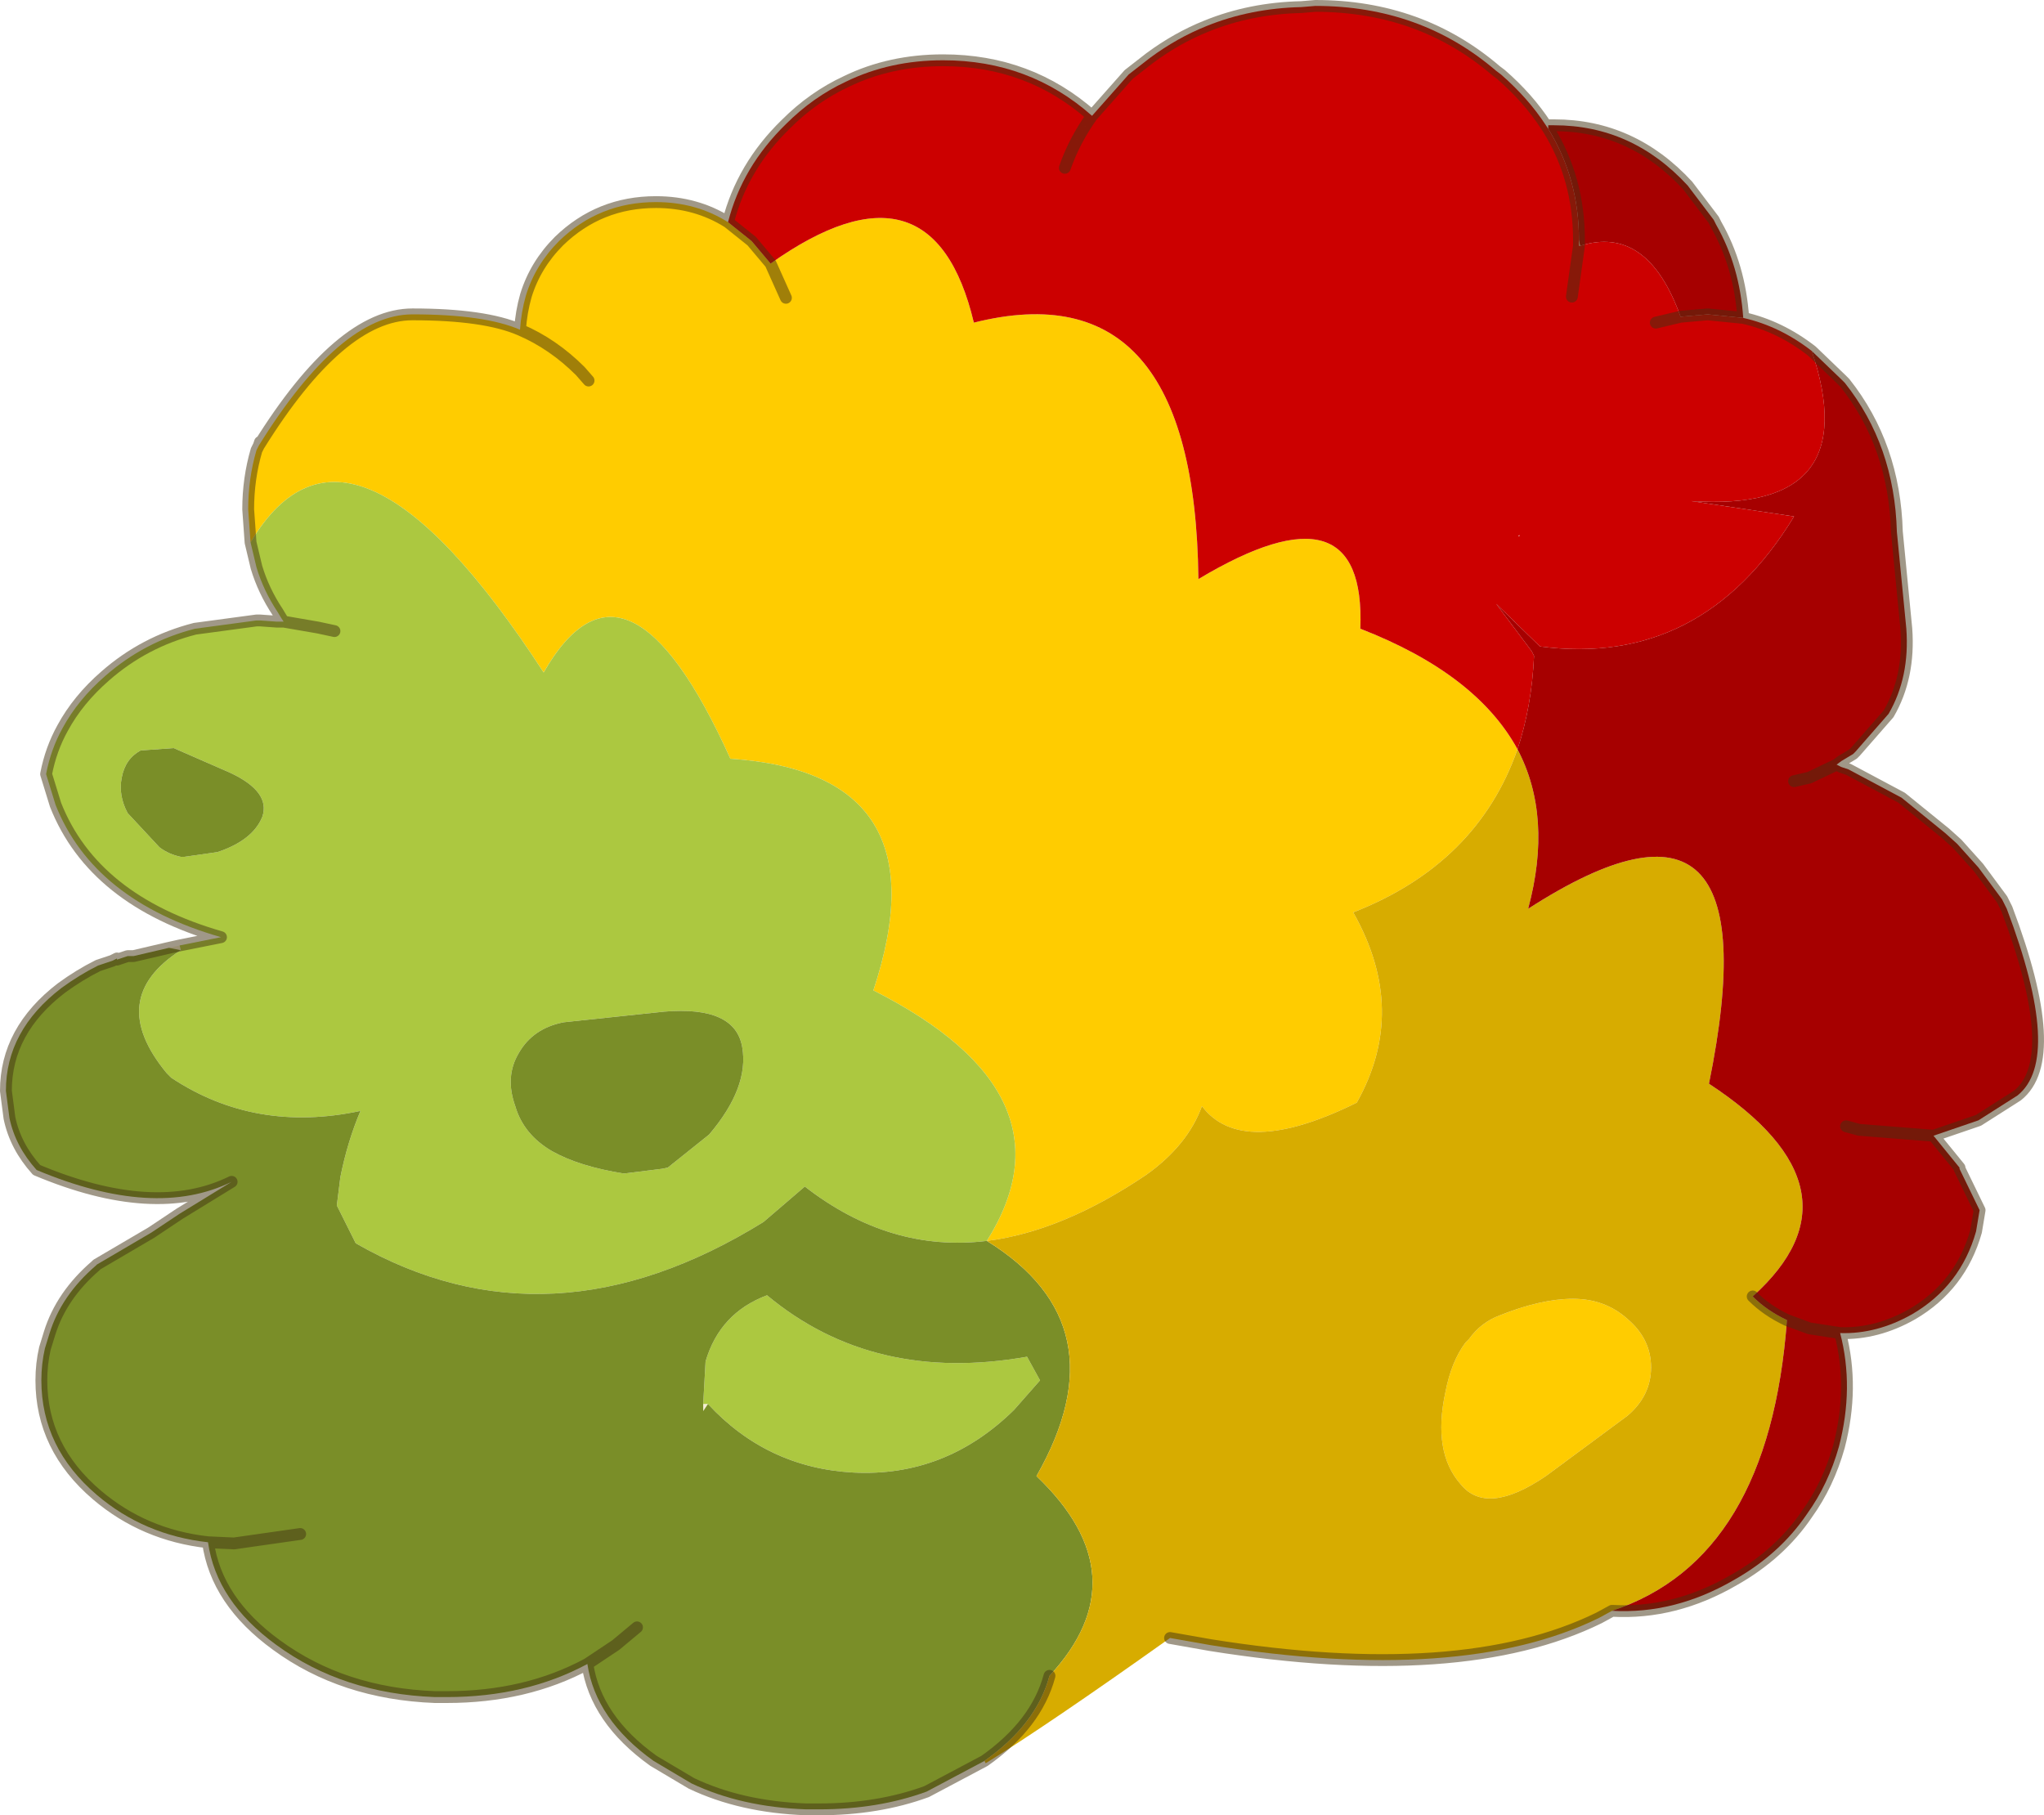 <svg viewBox="0 0 86.474 76.8" xmlns="http://www.w3.org/2000/svg" xmlns:xlink="http://www.w3.org/1999/xlink"><use width="86.45" height="76.8" xlink:href="#a"/><defs><g id="a"><path d="m310.5 230.7.45-.1.05.2-.5-.1m3.7-21.05.1-.2.1-.3-.1.3-.1.2M333.1 250h.2l-.2.3v-.3" fill="#f5eed3" fill-rule="evenodd" transform="translate(-303.35 -190.6)"/><path d="m370.15 200.75.05.25h-.05v-.25" fill="#dec696" fill-rule="evenodd" transform="translate(-303.35 -190.6)"/><path d="m313.95 213.55-.1-1.4q0-1.3.35-2.5l.1-.2q3.45-5.55 6.5-5.55t4.55.65q.05-.75.25-1.45.4-1.3 1.4-2.3 1.7-1.65 4.1-1.65 1.7 0 3.05.85l1 .8.8.95q6.85-4.85 8.6 2.5 9.35-2.35 9.5 10.85 7.1-4.25 6.85 2.1 4.9 1.9 6.65 5.1-1.7 4.85-6.95 6.9 2.35 4.15.15 8.05-4.85 2.4-6.55.15-.6 1.65-2.35 2.9-3.55 2.4-6.75 2.8 3.9-6.2-4.8-10.6 3.05-9.2-6.05-9.8-4.4-9.75-7.9-3.65-8.2-12.6-12.4-5.5m52.85 32.7q1.75-.7 3.1-.7t2.3.85q1 .85 1 2.05t-1 2.05l-3.45 2.55q-2.5 1.7-3.6.35-1.2-1.35-.65-3.9.25-1.3.85-2.1l.15-.15q.5-.7 1.3-1m-38.55-39.55-.35-.4q-1.15-1.15-2.55-1.75 1.4.6 2.55 1.75l.35.4m8.35-3.5-.65-1.45.65 1.45" fill="#fc0" fill-rule="evenodd" transform="translate(-303.35 -190.6)"/><path d="M334.15 200q.6-2.35 2.45-4.15 1.15-1.15 2.55-1.8 1.85-.9 4.1-.9 3.65 0 6.3 2.35l1.55-1.75.9-.7q1.15-.85 2.4-1.35 1.85-.75 4-.8l.6-.05q4.45 0 7.65 2.75l.2.15q1.15 1 1.9 2.15l.1.15q1.3 2.1 1.3 4.7v.25h.05q2.85-.9 4.25 3l1.15-.1 1.5.15q1.55.35 2.9 1.4 2.3 6.85-5.1 6.35l4.35.65q-3.9 6.4-10.75 5.5l-1.85-1.8 1.5 2 .1.2q-.1 2.15-.7 3.95-1.75-3.2-6.65-5.1.25-6.35-6.85-2.1-.15-13.2-9.5-10.85-1.75-7.35-8.6-2.5l-.8-.95-1-.8m15.4-4.5q-.75 1.05-1.15 2.2.4-1.15 1.15-2.2m23.85 8.75 1.05-.25-1.05.25m-3.55-1.1.3-2.15-.3 2.15m-2.25 10.15.05-.05h-.05v.05" fill="#c00" fill-rule="evenodd" transform="translate(-303.35 -190.6)"/><path d="m310.95 230.6 1.75-.35q-5.4-1.55-7-5.6l-.4-1.3q.2-1.05.7-1.95.65-1.2 1.8-2.2 1.65-1.45 3.8-2l2.6-.35h.15l.7.05h.3l-.1-.15-.15-.25q-.6-.9-.9-1.9l-.25-1.05q4.2-7.1 12.4 5.5 3.5-6.1 7.9 3.65 9.1.6 6.05 9.8 8.7 4.4 4.8 10.6-4.1.5-7.7-2.3l-1.75 1.5q-9.05 5.6-17.25.9l-.8-1.6.15-1.2q.3-1.5.85-2.8-4.45.95-8-1.4l-.2-.2q-2.6-3.15.6-5.2l-.05-.2M333.1 250l.1-1.8q.6-2.05 2.6-2.8 4.5 3.75 11 2.6l.55 1-1.1 1.25q-2.9 2.85-6.8 2.65-3.65-.2-6.15-2.9h-.2m-1.65-16.6-4.25.45q-1.3.25-1.9 1.3-.6 1-.15 2.25.35 1.2 1.55 1.9 1.15.65 3.05.95l1.6-.2.25-.05 1.75-1.4q1.7-2 1.4-3.7-.3-1.75-3.3-1.5m-20.75-11.15-1.4.1q-.65.35-.8 1.15-.15.75.25 1.5l1.35 1.45q.4.3.9.4h.15l1.4-.2q1.5-.5 1.9-1.5.35-1.05-1.35-1.85l-2.4-1.05m6.8-4.95-.7-.15-1.45-.25 1.45.25.7.15" fill="#acc840" fill-rule="evenodd" transform="translate(-303.35 -190.6)"/><path d="m345 265.1-2.45 1.3q-2.05.75-4.55.75h-.55q-2.75-.1-4.85-1.1l-1.6-.95q-2.45-1.75-2.8-4.1-2.6 1.4-5.95 1.4h-.5q-3.9-.15-6.7-2.2-2.55-1.85-2.9-4.35-2.7-.3-4.7-2-2.35-2-2.35-4.85 0-.7.15-1.35l.2-.65q.5-1.6 1.95-2.85l.05-.05 2.3-1.35 1.2-.8 2.2-1.35q-3.25 1.6-8.25-.5-.9-1-1.15-2.2l-.15-1.15q0-2.55 2.35-4.35.75-.55 1.55-.95l.6-.2.2-.1v.05l.45-.15h.25l1.5-.35.5.1q-3.2 2.05-.6 5.2l.2.2q3.55 2.35 8 1.4-.55 1.3-.85 2.8l-.15 1.2.8 1.6q8.2 4.7 17.25-.9l1.75-1.5q3.6 2.8 7.7 2.3 5.75 3.55 2.1 9.95 4.45 4.25.55 8.45-.55 2.05-2.75 3.6m-13.55-31.7q3-.25 3.3 1.5.3 1.7-1.4 3.7l-1.75 1.4-.25.05-1.6.2q-1.9-.3-3.05-.95-1.2-.7-1.55-1.9-.45-1.25.15-2.25.6-1.05 1.9-1.3l4.25-.45m1.85 16.6q2.5 2.7 6.15 2.9 3.9.2 6.8-2.65l1.1-1.25-.55-1q-6.5 1.15-11-2.6-2 .75-2.6 2.8l-.1 1.8v.3l.2-.3m-3 9.45-.9.75-1.2.8 1.2-.8.9-.75m-19.6-37.2 2.4 1.05q1.7.8 1.35 1.85-.4 1-1.9 1.5l-1.4.2H311q-.5-.1-.9-.4l-1.35-1.45q-.4-.75-.25-1.5.15-.8.8-1.15l1.4-.1m1.45 33.6 1.1.05 2.8-.4-2.8.4-1.1-.05" fill="#7a8e28" fill-rule="evenodd" transform="translate(-303.35 -190.6)"/><path d="m371.55 258.75-.55.3q-5.8 2.85-16.45 1.15l-1.7-.3q-5.2 3.7-7.8 5.3l-.05-.1q2.2-1.55 2.75-3.6 3.9-4.2-.55-8.45 3.65-6.4-2.1-9.95 3.2-.4 6.75-2.8 1.75-1.25 2.35-2.9 1.7 2.25 6.55-.15 2.2-3.9-.15-8.05 5.25-2.05 6.95-6.9 1.5 2.85.45 6.75 10.55-6.8 7.65 7.4 6.85 4.5 1.85 9 .6.6 1.45 1-.75 10.1-7.4 12.3m-4.75-12.5q-.8.3-1.3 1l-.15.15q-.6.8-.85 2.1-.55 2.55.65 3.9 1.1 1.35 3.6-.35l3.45-2.55q1-.85 1-2.05t-1-2.05q-.95-.85-2.3-.85t-3.1.7" fill="#d7ac00" fill-rule="evenodd" transform="translate(-303.35 -190.6)"/><path d="M368.85 196.05v-.15h.25q3.3 0 5.65 2.55l1.1 1.45.1.2q1 1.75 1.15 3.95l-1.5-.15-1.15.1q-1.4-3.9-4.25-3l-.05-.25q0-2.6-1.3-4.7m11.15 9.4 1.25 1.2.15.15q2.1 2.65 2.2 6.3l.4 4.1q.15 2.05-.75 3.6l-1.4 1.6-.1.1-.5.3-.2.15.2.1.3.1 2.25 1.2 1.85 1.5.5.45.9 1 1 1.35.2.4q2.4 6.35.45 7.9l-1.65 1.05-1.9.65 1.1 1.35v.05l.85 1.75-.15.9q-.65 2.3-2.7 3.5-1.5.85-3.05.8.6 2.3-.05 4.8-.45 1.6-1.35 2.85-1.15 1.7-3.1 2.8-2.5 1.45-5.15 1.3 6.65-2.2 7.4-12.3-.85-.4-1.45-1 5-4.5-1.85-9 2.9-14.2-7.65-7.4 1.05-3.9-.45-6.75.6-1.8.7-3.95l-.1-.2-1.5-2 1.85 1.8q6.85.9 10.75-5.5l-4.35-.65q7.4.5 5.1-6.35m-.75 18.2.65-.15 1.15-.55-1.15.55-.65.15m2.2 14.6.55.15 3.15.25-3.15-.25-.55-.15m-2.5 8.2.95.35 1.3.2-1.3-.2-.95-.35" fill="#a60000" fill-rule="evenodd" transform="translate(-303.35 -190.6)"/><path d="M30.8 9.4q.6-2.35 2.45-4.15 1.15-1.15 2.55-1.8 1.85-.9 4.1-.9 3.65 0 6.3 2.35l1.55-1.75.9-.7q1.15-.85 2.4-1.35 1.85-.75 4-.8l.6-.05Q60.1.25 63.3 3l.2.15q1.15 1 1.9 2.15l.1.15q1.3 2.1 1.3 4.7v.25l-.3 2.15m-1-7.25h.25q3.3 0 5.65 2.55l1.1 1.45.1.2q1 1.75 1.15 3.95 1.55.35 2.9 1.4l1.25 1.2.15.15q2.1 2.65 2.2 6.3l.4 4.1q.15 2.05-.75 3.6l-1.4 1.6-.1.1-.5.3-.2.15.2.1.3.1 2.25 1.2 1.85 1.5.5.45.9 1 1 1.35.2.4q2.4 6.35.45 7.9L83.7 47.4l-1.9.65 1.1 1.35v.05l.85 1.75-.15.9q-.65 2.3-2.7 3.5-1.5.85-3.05.8.6 2.3-.05 4.8-.45 1.6-1.35 2.85-1.15 1.7-3.1 2.8-2.5 1.45-5.15 1.3l-.55.3q-5.8 2.85-16.45 1.15l-1.7-.3m-7.85 5.2-2.45 1.3q-2.05.75-4.55.75h-.55q-2.75-.1-4.85-1.1l-1.6-.95q-2.45-1.75-2.8-4.1-2.6 1.4-5.95 1.4h-.5q-3.9-.15-6.7-2.2-2.55-1.85-2.9-4.35-2.7-.3-4.7-2-2.35-2-2.35-4.85 0-.7.15-1.35l.2-.65q.5-1.6 1.95-2.85l.05-.05 2.3-1.35 1.2-.8L9.8 50q-3.25 1.6-8.25-.5-.9-1-1.15-2.2l-.15-1.15q0-2.55 2.35-4.35.75-.55 1.55-.95l.6-.2.2-.1v.05l.45-.15h.25l1.5-.35.45-.1 1.75-.35q-5.4-1.55-7-5.6l-.4-1.3q.2-1.05.7-1.95.65-1.2 1.8-2.2 1.65-1.45 3.8-2l2.6-.35H11l.7.05h.3l-.1-.15-.15-.25q-.6-.9-.9-1.9l-.25-1.05-.1-1.4q0-1.3.35-2.5l.1-.2.05-.15m-.05.15q3.45-5.55 6.5-5.55t4.55.65q.05-.75.25-1.45.4-1.3 1.4-2.3 1.7-1.65 4.1-1.65 1.7 0 3.05.85l1 .8.8.95.65 1.45m11.8-5.5q.4-1.15 1.15-2.2m24.9 8.5 1.15-.1 1.5.15m-2.65-.05-1.05.25m7.65 18.7-1.15.55-.65.15m5.9 15-3.15-.25-.55-.15m-2.5 8.2q-.85-.4-1.45-1M44.4 70.9q-.55 2.05-2.75 3.6m36.2-18.1-1.3-.2-.95-.35M22 13.95q1.4.6 2.55 1.75l.35.4m-.05 54.3 1.2-.8.9-.75M12 26.3l1.45.25.7.15M12.7 64.9l-2.8.4-1.1-.05" fill="none" stroke="#423213" stroke-linecap="round" stroke-linejoin="round" stroke-opacity=".502" stroke-width=".5"/></g></defs></svg>